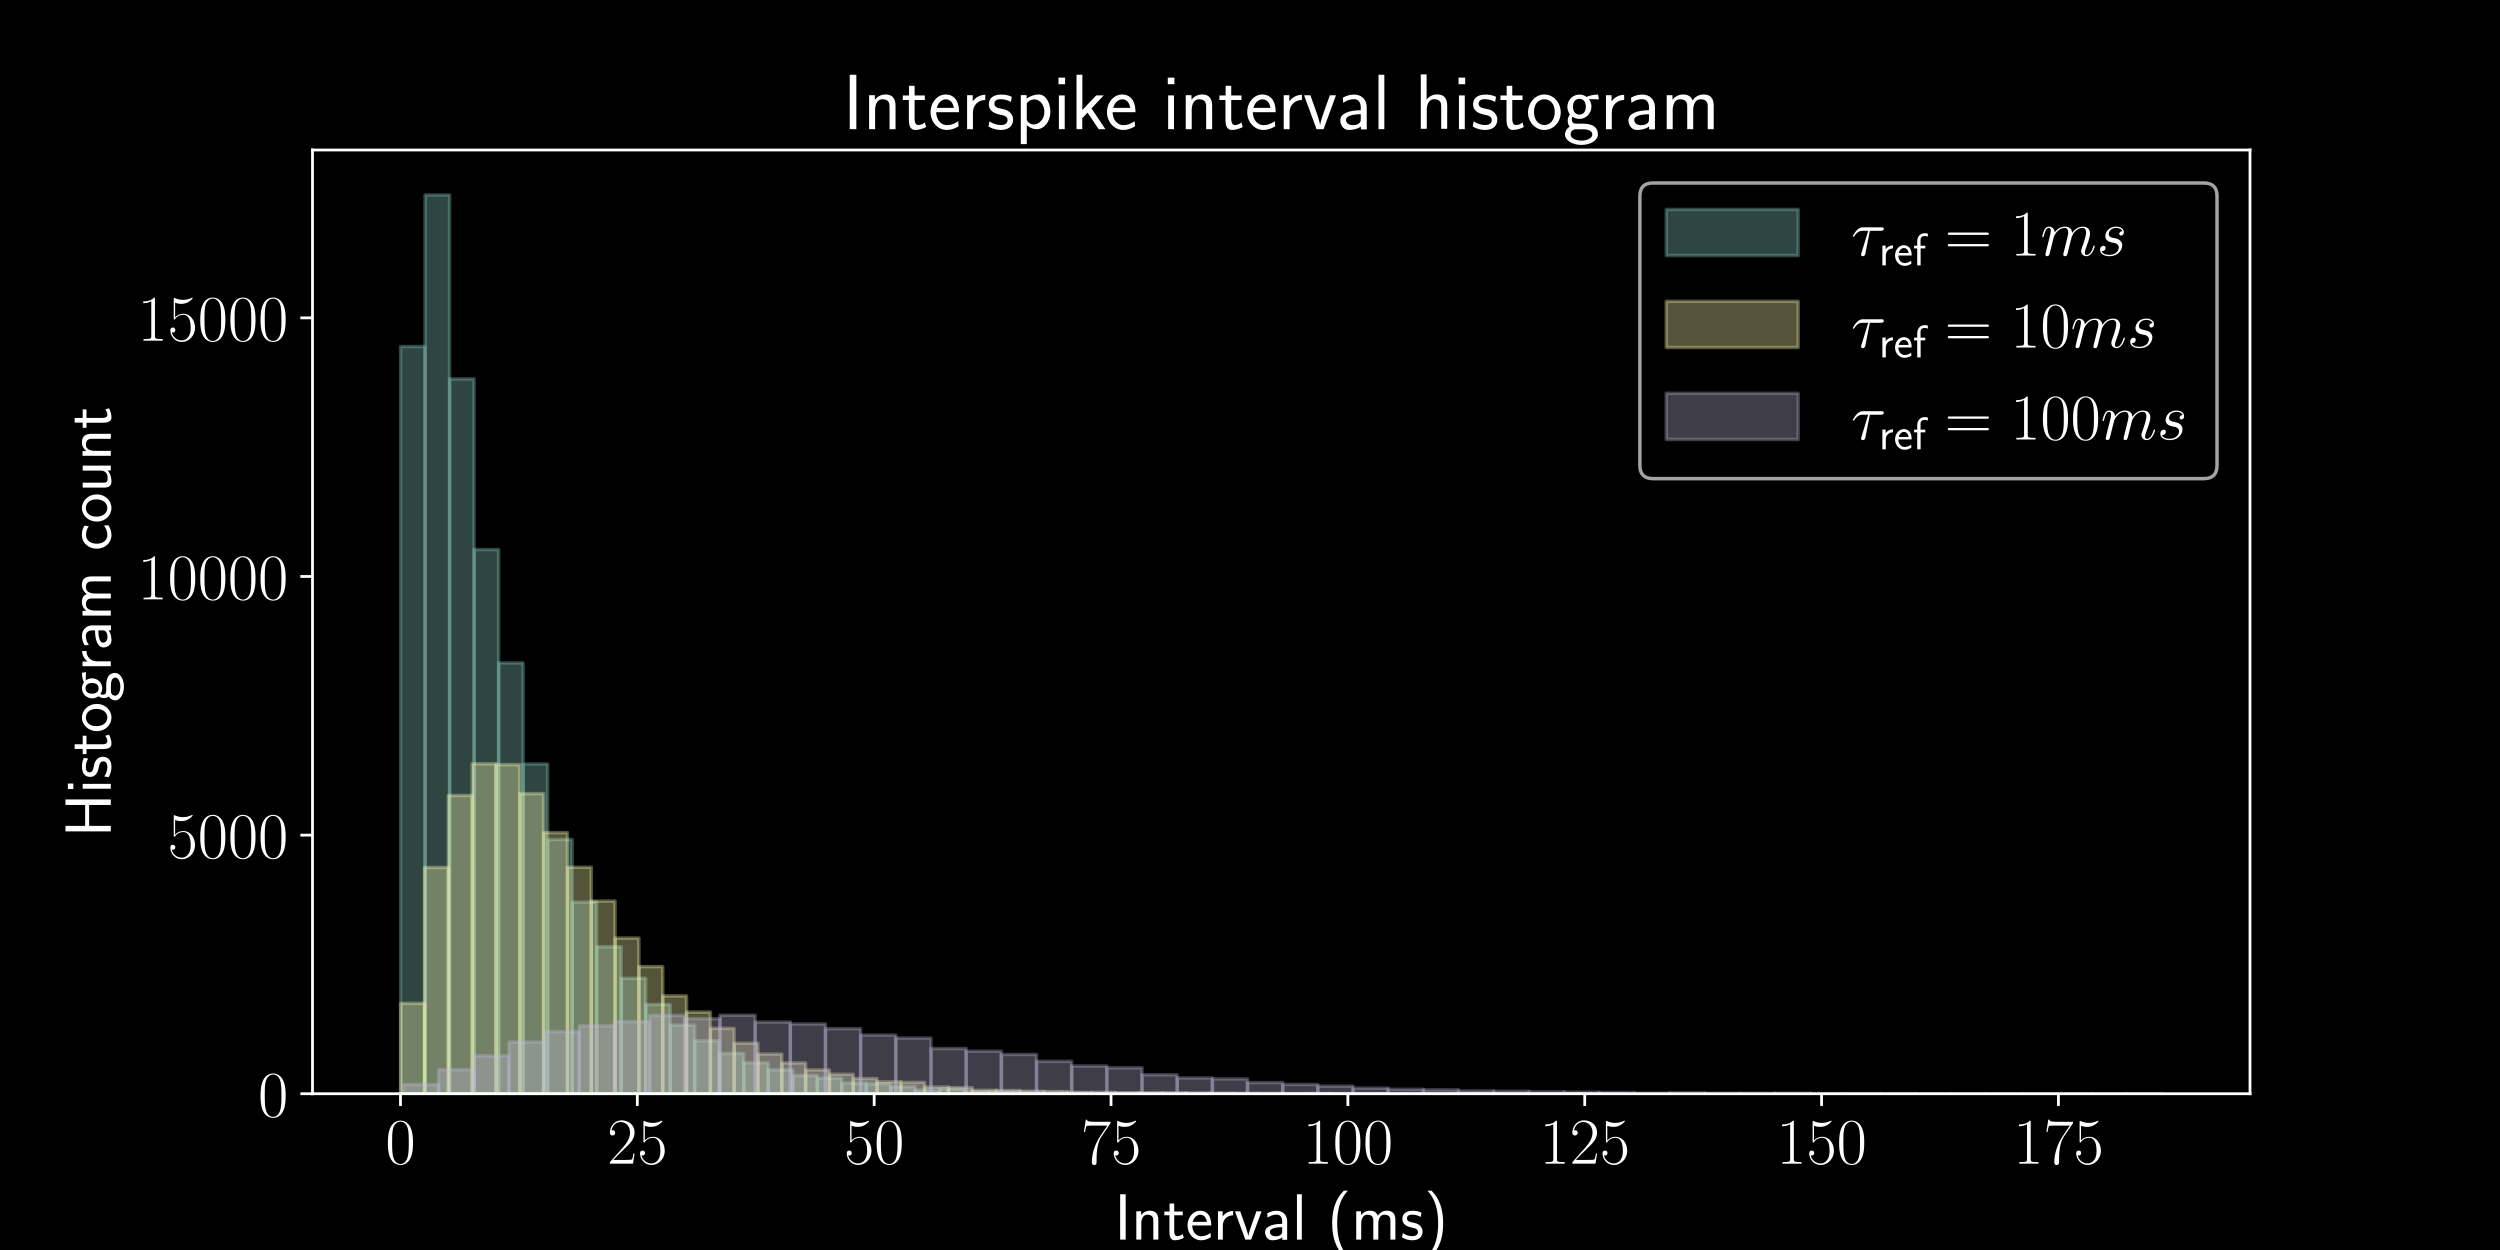 <?xml version="1.0" encoding="utf-8" standalone="no"?>
<!DOCTYPE svg PUBLIC "-//W3C//DTD SVG 1.1//EN"
  "http://www.w3.org/Graphics/SVG/1.1/DTD/svg11.dtd">
<!-- Created with matplotlib (https://matplotlib.org/) -->
<svg height="360pt" version="1.1" viewBox="0 0 720 360" width="720pt" xmlns="http://www.w3.org/2000/svg" xmlns:xlink="http://www.w3.org/1999/xlink">
 <defs>
  <style type="text/css">
*{stroke-linecap:butt;stroke-linejoin:round;}
  </style>
 </defs>
 <g id="figure_1">
  <g id="patch_1">
   <path d="M 0 360 
L 720 360 
L 720 0 
L 0 0 
z
"/>
  </g>
  <g id="axes_1">
   <g id="patch_2">
    <path d="M 90 315 
L 648 315 
L 648 43.2 
L 90 43.2 
z
"/>
   </g>
   <g id="patch_3">
    <path clip-path="url(#p1bcc56ac17)" d="M 115.364 315 
L 122.423 315 
L 122.423 99.807 
L 115.364 99.807 
z
" style="fill:#8dd3c7;opacity:0.33;stroke:#8dd3c7;stroke-linejoin:miter;"/>
   </g>
   <g id="patch_4">
    <path clip-path="url(#p1bcc56ac17)" d="M 122.423 315 
L 129.482 315 
L 129.482 56.143 
L 122.423 56.143 
z
" style="fill:#8dd3c7;opacity:0.33;stroke:#8dd3c7;stroke-linejoin:miter;"/>
   </g>
   <g id="patch_5">
    <path clip-path="url(#p1bcc56ac17)" d="M 129.482 315 
L 136.542 315 
L 136.542 109.118 
L 129.482 109.118 
z
" style="fill:#8dd3c7;opacity:0.33;stroke:#8dd3c7;stroke-linejoin:miter;"/>
   </g>
   <g id="patch_6">
    <path clip-path="url(#p1bcc56ac17)" d="M 136.542 315 
L 143.601 315 
L 143.601 158.265 
L 136.542 158.265 
z
" style="fill:#8dd3c7;opacity:0.33;stroke:#8dd3c7;stroke-linejoin:miter;"/>
   </g>
   <g id="patch_7">
    <path clip-path="url(#p1bcc56ac17)" d="M 143.601 315 
L 150.66 315 
L 150.66 190.905 
L 143.601 190.905 
z
" style="fill:#8dd3c7;opacity:0.33;stroke:#8dd3c7;stroke-linejoin:miter;"/>
   </g>
   <g id="patch_8">
    <path clip-path="url(#p1bcc56ac17)" d="M 150.66 315 
L 157.719 315 
L 157.719 220.014 
L 150.66 220.014 
z
" style="fill:#8dd3c7;opacity:0.33;stroke:#8dd3c7;stroke-linejoin:miter;"/>
   </g>
   <g id="patch_9">
    <path clip-path="url(#p1bcc56ac17)" d="M 157.719 315 
L 164.779 315 
L 164.779 241.794 
L 157.719 241.794 
z
" style="fill:#8dd3c7;opacity:0.33;stroke:#8dd3c7;stroke-linejoin:miter;"/>
   </g>
   <g id="patch_10">
    <path clip-path="url(#p1bcc56ac17)" d="M 164.779 315 
L 171.838 315 
L 171.838 259.79 
L 164.779 259.79 
z
" style="fill:#8dd3c7;opacity:0.33;stroke:#8dd3c7;stroke-linejoin:miter;"/>
   </g>
   <g id="patch_11">
    <path clip-path="url(#p1bcc56ac17)" d="M 171.838 315 
L 178.897 315 
L 178.897 272.662 
L 171.838 272.662 
z
" style="fill:#8dd3c7;opacity:0.33;stroke:#8dd3c7;stroke-linejoin:miter;"/>
   </g>
   <g id="patch_12">
    <path clip-path="url(#p1bcc56ac17)" d="M 178.897 315 
L 185.957 315 
L 185.957 281.749 
L 178.897 281.749 
z
" style="fill:#8dd3c7;opacity:0.33;stroke:#8dd3c7;stroke-linejoin:miter;"/>
   </g>
   <g id="patch_13">
    <path clip-path="url(#p1bcc56ac17)" d="M 185.957 315 
L 193.016 315 
L 193.016 289.287 
L 185.957 289.287 
z
" style="fill:#8dd3c7;opacity:0.33;stroke:#8dd3c7;stroke-linejoin:miter;"/>
   </g>
   <g id="patch_14">
    <path clip-path="url(#p1bcc56ac17)" d="M 193.016 315 
L 200.075 315 
L 200.075 295.231 
L 193.016 295.231 
z
" style="fill:#8dd3c7;opacity:0.33;stroke:#8dd3c7;stroke-linejoin:miter;"/>
   </g>
   <g id="patch_15">
    <path clip-path="url(#p1bcc56ac17)" d="M 200.075 315 
L 207.135 315 
L 207.135 299.745 
L 200.075 299.745 
z
" style="fill:#8dd3c7;opacity:0.33;stroke:#8dd3c7;stroke-linejoin:miter;"/>
   </g>
   <g id="patch_16">
    <path clip-path="url(#p1bcc56ac17)" d="M 207.135 315 
L 214.194 315 
L 214.194 303.395 
L 207.135 303.395 
z
" style="fill:#8dd3c7;opacity:0.33;stroke:#8dd3c7;stroke-linejoin:miter;"/>
   </g>
   <g id="patch_17">
    <path clip-path="url(#p1bcc56ac17)" d="M 214.194 315 
L 221.253 315 
L 221.253 306.091 
L 214.194 306.091 
z
" style="fill:#8dd3c7;opacity:0.33;stroke:#8dd3c7;stroke-linejoin:miter;"/>
   </g>
   <g id="patch_18">
    <path clip-path="url(#p1bcc56ac17)" d="M 221.253 315 
L 228.312 315 
L 228.312 308.103 
L 221.253 308.103 
z
" style="fill:#8dd3c7;opacity:0.33;stroke:#8dd3c7;stroke-linejoin:miter;"/>
   </g>
   <g id="patch_19">
    <path clip-path="url(#p1bcc56ac17)" d="M 228.312 315 
L 235.372 315 
L 235.372 309.741 
L 228.312 309.741 
z
" style="fill:#8dd3c7;opacity:0.33;stroke:#8dd3c7;stroke-linejoin:miter;"/>
   </g>
   <g id="patch_20">
    <path clip-path="url(#p1bcc56ac17)" d="M 235.372 315 
L 242.431 315 
L 242.431 310.501 
L 235.372 310.501 
z
" style="fill:#8dd3c7;opacity:0.33;stroke:#8dd3c7;stroke-linejoin:miter;"/>
   </g>
   <g id="patch_21">
    <path clip-path="url(#p1bcc56ac17)" d="M 242.431 315 
L 249.49 315 
L 249.49 311.931 
L 242.431 311.931 
z
" style="fill:#8dd3c7;opacity:0.33;stroke:#8dd3c7;stroke-linejoin:miter;"/>
   </g>
   <g id="patch_22">
    <path clip-path="url(#p1bcc56ac17)" d="M 249.49 315 
L 256.55 315 
L 256.55 312.11 
L 249.49 312.11 
z
" style="fill:#8dd3c7;opacity:0.33;stroke:#8dd3c7;stroke-linejoin:miter;"/>
   </g>
   <g id="patch_23">
    <path clip-path="url(#p1bcc56ac17)" d="M 256.55 315 
L 263.609 315 
L 263.609 312.989 
L 256.55 312.989 
z
" style="fill:#8dd3c7;opacity:0.33;stroke:#8dd3c7;stroke-linejoin:miter;"/>
   </g>
   <g id="patch_24">
    <path clip-path="url(#p1bcc56ac17)" d="M 263.609 315 
L 270.668 315 
L 270.668 313.942 
L 263.609 313.942 
z
" style="fill:#8dd3c7;opacity:0.33;stroke:#8dd3c7;stroke-linejoin:miter;"/>
   </g>
   <g id="patch_25">
    <path clip-path="url(#p1bcc56ac17)" d="M 270.668 315 
L 277.728 315 
L 277.728 313.629 
L 270.668 313.629 
z
" style="fill:#8dd3c7;opacity:0.33;stroke:#8dd3c7;stroke-linejoin:miter;"/>
   </g>
   <g id="patch_26">
    <path clip-path="url(#p1bcc56ac17)" d="M 277.728 315 
L 284.787 315 
L 284.787 314.359 
L 277.728 314.359 
z
" style="fill:#8dd3c7;opacity:0.33;stroke:#8dd3c7;stroke-linejoin:miter;"/>
   </g>
   <g id="patch_27">
    <path clip-path="url(#p1bcc56ac17)" d="M 284.787 315 
L 291.846 315 
L 291.846 314.345 
L 284.787 314.345 
z
" style="fill:#8dd3c7;opacity:0.33;stroke:#8dd3c7;stroke-linejoin:miter;"/>
   </g>
   <g id="patch_28">
    <path clip-path="url(#p1bcc56ac17)" d="M 291.846 315 
L 298.906 315 
L 298.906 314.449 
L 291.846 314.449 
z
" style="fill:#8dd3c7;opacity:0.33;stroke:#8dd3c7;stroke-linejoin:miter;"/>
   </g>
   <g id="patch_29">
    <path clip-path="url(#p1bcc56ac17)" d="M 298.906 315 
L 305.965 315 
L 305.965 314.553 
L 298.906 314.553 
z
" style="fill:#8dd3c7;opacity:0.33;stroke:#8dd3c7;stroke-linejoin:miter;"/>
   </g>
   <g id="patch_30">
    <path clip-path="url(#p1bcc56ac17)" d="M 305.965 315 
L 313.024 315 
L 313.024 314.628 
L 305.965 314.628 
z
" style="fill:#8dd3c7;opacity:0.33;stroke:#8dd3c7;stroke-linejoin:miter;"/>
   </g>
   <g id="patch_31">
    <path clip-path="url(#p1bcc56ac17)" d="M 313.024 315 
L 320.083 315 
L 320.083 314.836 
L 313.024 314.836 
z
" style="fill:#8dd3c7;opacity:0.33;stroke:#8dd3c7;stroke-linejoin:miter;"/>
   </g>
   <g id="patch_32">
    <path clip-path="url(#p1bcc56ac17)" d="M 320.083 315 
L 327.143 315 
L 327.143 314.851 
L 320.083 314.851 
z
" style="fill:#8dd3c7;opacity:0.33;stroke:#8dd3c7;stroke-linejoin:miter;"/>
   </g>
   <g id="patch_33">
    <path clip-path="url(#p1bcc56ac17)" d="M 327.143 315 
L 334.202 315 
L 334.202 314.881 
L 327.143 314.881 
z
" style="fill:#8dd3c7;opacity:0.33;stroke:#8dd3c7;stroke-linejoin:miter;"/>
   </g>
   <g id="patch_34">
    <path clip-path="url(#p1bcc56ac17)" d="M 334.202 315 
L 341.261 315 
L 341.261 314.806 
L 334.202 314.806 
z
" style="fill:#8dd3c7;opacity:0.33;stroke:#8dd3c7;stroke-linejoin:miter;"/>
   </g>
   <g id="patch_35">
    <path clip-path="url(#p1bcc56ac17)" d="M 341.261 315 
L 348.321 315 
L 348.321 314.94 
L 341.261 314.94 
z
" style="fill:#8dd3c7;opacity:0.33;stroke:#8dd3c7;stroke-linejoin:miter;"/>
   </g>
   <g id="patch_36">
    <path clip-path="url(#p1bcc56ac17)" d="M 348.321 315 
L 355.38 315 
L 355.38 314.97 
L 348.321 314.97 
z
" style="fill:#8dd3c7;opacity:0.33;stroke:#8dd3c7;stroke-linejoin:miter;"/>
   </g>
   <g id="patch_37">
    <path clip-path="url(#p1bcc56ac17)" d="M 355.38 315 
L 362.439 315 
L 362.439 314.97 
L 355.38 314.97 
z
" style="fill:#8dd3c7;opacity:0.33;stroke:#8dd3c7;stroke-linejoin:miter;"/>
   </g>
   <g id="patch_38">
    <path clip-path="url(#p1bcc56ac17)" d="M 362.439 315 
L 369.499 315 
L 369.499 314.97 
L 362.439 314.97 
z
" style="fill:#8dd3c7;opacity:0.33;stroke:#8dd3c7;stroke-linejoin:miter;"/>
   </g>
   <g id="patch_39">
    <path clip-path="url(#p1bcc56ac17)" d="M 369.499 315 
L 376.558 315 
L 376.558 314.97 
L 369.499 314.97 
z
" style="fill:#8dd3c7;opacity:0.33;stroke:#8dd3c7;stroke-linejoin:miter;"/>
   </g>
   <g id="patch_40">
    <path clip-path="url(#p1bcc56ac17)" d="M 376.558 315 
L 383.617 315 
L 383.617 314.97 
L 376.558 314.97 
z
" style="fill:#8dd3c7;opacity:0.33;stroke:#8dd3c7;stroke-linejoin:miter;"/>
   </g>
   <g id="patch_41">
    <path clip-path="url(#p1bcc56ac17)" d="M 383.617 315 
L 390.676 315 
L 390.676 315 
L 383.617 315 
z
" style="fill:#8dd3c7;opacity:0.33;stroke:#8dd3c7;stroke-linejoin:miter;"/>
   </g>
   <g id="patch_42">
    <path clip-path="url(#p1bcc56ac17)" d="M 390.676 315 
L 397.736 315 
L 397.736 315 
L 390.676 315 
z
" style="fill:#8dd3c7;opacity:0.33;stroke:#8dd3c7;stroke-linejoin:miter;"/>
   </g>
   <g id="patch_43">
    <path clip-path="url(#p1bcc56ac17)" d="M 397.736 315 
L 404.795 315 
L 404.795 314.97 
L 397.736 314.97 
z
" style="fill:#8dd3c7;opacity:0.33;stroke:#8dd3c7;stroke-linejoin:miter;"/>
   </g>
   <g id="patch_44">
    <path clip-path="url(#p1bcc56ac17)" d="M 404.795 315 
L 411.854 315 
L 411.854 314.985 
L 404.795 314.985 
z
" style="fill:#8dd3c7;opacity:0.33;stroke:#8dd3c7;stroke-linejoin:miter;"/>
   </g>
   <g id="patch_45">
    <path clip-path="url(#p1bcc56ac17)" d="M 411.854 315 
L 418.914 315 
L 418.914 315 
L 411.854 315 
z
" style="fill:#8dd3c7;opacity:0.33;stroke:#8dd3c7;stroke-linejoin:miter;"/>
   </g>
   <g id="patch_46">
    <path clip-path="url(#p1bcc56ac17)" d="M 418.914 315 
L 425.973 315 
L 425.973 314.985 
L 418.914 314.985 
z
" style="fill:#8dd3c7;opacity:0.33;stroke:#8dd3c7;stroke-linejoin:miter;"/>
   </g>
   <g id="patch_47">
    <path clip-path="url(#p1bcc56ac17)" d="M 425.973 315 
L 433.032 315 
L 433.032 315 
L 425.973 315 
z
" style="fill:#8dd3c7;opacity:0.33;stroke:#8dd3c7;stroke-linejoin:miter;"/>
   </g>
   <g id="patch_48">
    <path clip-path="url(#p1bcc56ac17)" d="M 433.032 315 
L 440.092 315 
L 440.092 315 
L 433.032 315 
z
" style="fill:#8dd3c7;opacity:0.33;stroke:#8dd3c7;stroke-linejoin:miter;"/>
   </g>
   <g id="patch_49">
    <path clip-path="url(#p1bcc56ac17)" d="M 440.092 315 
L 447.151 315 
L 447.151 315 
L 440.092 315 
z
" style="fill:#8dd3c7;opacity:0.33;stroke:#8dd3c7;stroke-linejoin:miter;"/>
   </g>
   <g id="patch_50">
    <path clip-path="url(#p1bcc56ac17)" d="M 447.151 315 
L 454.21 315 
L 454.21 315 
L 447.151 315 
z
" style="fill:#8dd3c7;opacity:0.33;stroke:#8dd3c7;stroke-linejoin:miter;"/>
   </g>
   <g id="patch_51">
    <path clip-path="url(#p1bcc56ac17)" d="M 454.21 315 
L 461.27 315 
L 461.27 315 
L 454.21 315 
z
" style="fill:#8dd3c7;opacity:0.33;stroke:#8dd3c7;stroke-linejoin:miter;"/>
   </g>
   <g id="patch_52">
    <path clip-path="url(#p1bcc56ac17)" d="M 461.27 315 
L 468.329 315 
L 468.329 314.985 
L 461.27 314.985 
z
" style="fill:#8dd3c7;opacity:0.33;stroke:#8dd3c7;stroke-linejoin:miter;"/>
   </g>
   <g id="patch_53">
    <path clip-path="url(#p1bcc56ac17)" d="M 115.405 315 
L 122.265 315 
L 122.265 288.959 
L 115.405 288.959 
z
" style="fill:#feffb3;opacity:0.33;stroke:#feffb3;stroke-linejoin:miter;"/>
   </g>
   <g id="patch_54">
    <path clip-path="url(#p1bcc56ac17)" d="M 122.265 315 
L 129.124 315 
L 129.124 249.839 
L 122.265 249.839 
z
" style="fill:#feffb3;opacity:0.33;stroke:#feffb3;stroke-linejoin:miter;"/>
   </g>
   <g id="patch_55">
    <path clip-path="url(#p1bcc56ac17)" d="M 129.124 315 
L 135.984 315 
L 135.984 229.102 
L 129.124 229.102 
z
" style="fill:#feffb3;opacity:0.33;stroke:#feffb3;stroke-linejoin:miter;"/>
   </g>
   <g id="patch_56">
    <path clip-path="url(#p1bcc56ac17)" d="M 135.984 315 
L 142.844 315 
L 142.844 219.97 
L 135.984 219.97 
z
" style="fill:#feffb3;opacity:0.33;stroke:#feffb3;stroke-linejoin:miter;"/>
   </g>
   <g id="patch_57">
    <path clip-path="url(#p1bcc56ac17)" d="M 142.844 315 
L 149.704 315 
L 149.704 220.208 
L 142.844 220.208 
z
" style="fill:#feffb3;opacity:0.33;stroke:#feffb3;stroke-linejoin:miter;"/>
   </g>
   <g id="patch_58">
    <path clip-path="url(#p1bcc56ac17)" d="M 149.704 315 
L 156.563 315 
L 156.563 228.565 
L 149.704 228.565 
z
" style="fill:#feffb3;opacity:0.33;stroke:#feffb3;stroke-linejoin:miter;"/>
   </g>
   <g id="patch_59">
    <path clip-path="url(#p1bcc56ac17)" d="M 156.563 315 
L 163.423 315 
L 163.423 239.783 
L 156.563 239.783 
z
" style="fill:#feffb3;opacity:0.33;stroke:#feffb3;stroke-linejoin:miter;"/>
   </g>
   <g id="patch_60">
    <path clip-path="url(#p1bcc56ac17)" d="M 163.423 315 
L 170.283 315 
L 170.283 249.779 
L 163.423 249.779 
z
" style="fill:#feffb3;opacity:0.33;stroke:#feffb3;stroke-linejoin:miter;"/>
   </g>
   <g id="patch_61">
    <path clip-path="url(#p1bcc56ac17)" d="M 170.283 315 
L 177.143 315 
L 177.143 259.507 
L 170.283 259.507 
z
" style="fill:#feffb3;opacity:0.33;stroke:#feffb3;stroke-linejoin:miter;"/>
   </g>
   <g id="patch_62">
    <path clip-path="url(#p1bcc56ac17)" d="M 177.143 315 
L 184.002 315 
L 184.002 270.159 
L 177.143 270.159 
z
" style="fill:#feffb3;opacity:0.33;stroke:#feffb3;stroke-linejoin:miter;"/>
   </g>
   <g id="patch_63">
    <path clip-path="url(#p1bcc56ac17)" d="M 184.002 315 
L 190.862 315 
L 190.862 278.382 
L 184.002 278.382 
z
" style="fill:#feffb3;opacity:0.33;stroke:#feffb3;stroke-linejoin:miter;"/>
   </g>
   <g id="patch_64">
    <path clip-path="url(#p1bcc56ac17)" d="M 190.862 315 
L 197.722 315 
L 197.722 286.814 
L 190.862 286.814 
z
" style="fill:#feffb3;opacity:0.33;stroke:#feffb3;stroke-linejoin:miter;"/>
   </g>
   <g id="patch_65">
    <path clip-path="url(#p1bcc56ac17)" d="M 197.722 315 
L 204.582 315 
L 204.582 291.477 
L 197.722 291.477 
z
" style="fill:#feffb3;opacity:0.33;stroke:#feffb3;stroke-linejoin:miter;"/>
   </g>
   <g id="patch_66">
    <path clip-path="url(#p1bcc56ac17)" d="M 204.582 315 
L 211.442 315 
L 211.442 296.155 
L 204.582 296.155 
z
" style="fill:#feffb3;opacity:0.33;stroke:#feffb3;stroke-linejoin:miter;"/>
   </g>
   <g id="patch_67">
    <path clip-path="url(#p1bcc56ac17)" d="M 211.442 315 
L 218.301 315 
L 218.301 300.445 
L 211.442 300.445 
z
" style="fill:#feffb3;opacity:0.33;stroke:#feffb3;stroke-linejoin:miter;"/>
   </g>
   <g id="patch_68">
    <path clip-path="url(#p1bcc56ac17)" d="M 218.301 315 
L 225.161 315 
L 225.161 303.574 
L 218.301 303.574 
z
" style="fill:#feffb3;opacity:0.33;stroke:#feffb3;stroke-linejoin:miter;"/>
   </g>
   <g id="patch_69">
    <path clip-path="url(#p1bcc56ac17)" d="M 225.161 315 
L 232.021 315 
L 232.021 306.121 
L 225.161 306.121 
z
" style="fill:#feffb3;opacity:0.33;stroke:#feffb3;stroke-linejoin:miter;"/>
   </g>
   <g id="patch_70">
    <path clip-path="url(#p1bcc56ac17)" d="M 232.021 315 
L 238.881 315 
L 238.881 308.132 
L 232.021 308.132 
z
" style="fill:#feffb3;opacity:0.33;stroke:#feffb3;stroke-linejoin:miter;"/>
   </g>
   <g id="patch_71">
    <path clip-path="url(#p1bcc56ac17)" d="M 238.881 315 
L 245.74 315 
L 245.74 309.384 
L 238.881 309.384 
z
" style="fill:#feffb3;opacity:0.33;stroke:#feffb3;stroke-linejoin:miter;"/>
   </g>
   <g id="patch_72">
    <path clip-path="url(#p1bcc56ac17)" d="M 245.74 315 
L 252.6 315 
L 252.6 310.635 
L 245.74 310.635 
z
" style="fill:#feffb3;opacity:0.33;stroke:#feffb3;stroke-linejoin:miter;"/>
   </g>
   <g id="patch_73">
    <path clip-path="url(#p1bcc56ac17)" d="M 252.6 315 
L 259.46 315 
L 259.46 311.559 
L 252.6 311.559 
z
" style="fill:#feffb3;opacity:0.33;stroke:#feffb3;stroke-linejoin:miter;"/>
   </g>
   <g id="patch_74">
    <path clip-path="url(#p1bcc56ac17)" d="M 259.46 315 
L 266.32 315 
L 266.32 311.708 
L 259.46 311.708 
z
" style="fill:#feffb3;opacity:0.33;stroke:#feffb3;stroke-linejoin:miter;"/>
   </g>
   <g id="patch_75">
    <path clip-path="url(#p1bcc56ac17)" d="M 266.32 315 
L 273.179 315 
L 273.179 313.063 
L 266.32 313.063 
z
" style="fill:#feffb3;opacity:0.33;stroke:#feffb3;stroke-linejoin:miter;"/>
   </g>
   <g id="patch_76">
    <path clip-path="url(#p1bcc56ac17)" d="M 273.179 315 
L 280.039 315 
L 280.039 313.242 
L 273.179 313.242 
z
" style="fill:#feffb3;opacity:0.33;stroke:#feffb3;stroke-linejoin:miter;"/>
   </g>
   <g id="patch_77">
    <path clip-path="url(#p1bcc56ac17)" d="M 280.039 315 
L 286.899 315 
L 286.899 314.017 
L 280.039 314.017 
z
" style="fill:#feffb3;opacity:0.33;stroke:#feffb3;stroke-linejoin:miter;"/>
   </g>
   <g id="patch_78">
    <path clip-path="url(#p1bcc56ac17)" d="M 286.899 315 
L 293.759 315 
L 293.759 314.076 
L 286.899 314.076 
z
" style="fill:#feffb3;opacity:0.33;stroke:#feffb3;stroke-linejoin:miter;"/>
   </g>
   <g id="patch_79">
    <path clip-path="url(#p1bcc56ac17)" d="M 293.759 315 
L 300.618 315 
L 300.618 314.285 
L 293.759 314.285 
z
" style="fill:#feffb3;opacity:0.33;stroke:#feffb3;stroke-linejoin:miter;"/>
   </g>
   <g id="patch_80">
    <path clip-path="url(#p1bcc56ac17)" d="M 300.618 315 
L 307.478 315 
L 307.478 314.404 
L 300.618 314.404 
z
" style="fill:#feffb3;opacity:0.33;stroke:#feffb3;stroke-linejoin:miter;"/>
   </g>
   <g id="patch_81">
    <path clip-path="url(#p1bcc56ac17)" d="M 307.478 315 
L 314.338 315 
L 314.338 314.672 
L 307.478 314.672 
z
" style="fill:#feffb3;opacity:0.33;stroke:#feffb3;stroke-linejoin:miter;"/>
   </g>
   <g id="patch_82">
    <path clip-path="url(#p1bcc56ac17)" d="M 314.338 315 
L 321.198 315 
L 321.198 314.598 
L 314.338 314.598 
z
" style="fill:#feffb3;opacity:0.33;stroke:#feffb3;stroke-linejoin:miter;"/>
   </g>
   <g id="patch_83">
    <path clip-path="url(#p1bcc56ac17)" d="M 321.198 315 
L 328.057 315 
L 328.057 314.732 
L 321.198 314.732 
z
" style="fill:#feffb3;opacity:0.33;stroke:#feffb3;stroke-linejoin:miter;"/>
   </g>
   <g id="patch_84">
    <path clip-path="url(#p1bcc56ac17)" d="M 328.057 315 
L 334.917 315 
L 334.917 314.747 
L 328.057 314.747 
z
" style="fill:#feffb3;opacity:0.33;stroke:#feffb3;stroke-linejoin:miter;"/>
   </g>
   <g id="patch_85">
    <path clip-path="url(#p1bcc56ac17)" d="M 334.917 315 
L 341.777 315 
L 341.777 314.791 
L 334.917 314.791 
z
" style="fill:#feffb3;opacity:0.33;stroke:#feffb3;stroke-linejoin:miter;"/>
   </g>
   <g id="patch_86">
    <path clip-path="url(#p1bcc56ac17)" d="M 341.777 315 
L 348.637 315 
L 348.637 314.777 
L 341.777 314.777 
z
" style="fill:#feffb3;opacity:0.33;stroke:#feffb3;stroke-linejoin:miter;"/>
   </g>
   <g id="patch_87">
    <path clip-path="url(#p1bcc56ac17)" d="M 348.637 315 
L 355.496 315 
L 355.496 314.866 
L 348.637 314.866 
z
" style="fill:#feffb3;opacity:0.33;stroke:#feffb3;stroke-linejoin:miter;"/>
   </g>
   <g id="patch_88">
    <path clip-path="url(#p1bcc56ac17)" d="M 355.496 315 
L 362.356 315 
L 362.356 314.896 
L 355.496 314.896 
z
" style="fill:#feffb3;opacity:0.33;stroke:#feffb3;stroke-linejoin:miter;"/>
   </g>
   <g id="patch_89">
    <path clip-path="url(#p1bcc56ac17)" d="M 362.356 315 
L 369.216 315 
L 369.216 314.94 
L 362.356 314.94 
z
" style="fill:#feffb3;opacity:0.33;stroke:#feffb3;stroke-linejoin:miter;"/>
   </g>
   <g id="patch_90">
    <path clip-path="url(#p1bcc56ac17)" d="M 369.216 315 
L 376.076 315 
L 376.076 314.985 
L 369.216 314.985 
z
" style="fill:#feffb3;opacity:0.33;stroke:#feffb3;stroke-linejoin:miter;"/>
   </g>
   <g id="patch_91">
    <path clip-path="url(#p1bcc56ac17)" d="M 376.076 315 
L 382.935 315 
L 382.935 314.955 
L 376.076 314.955 
z
" style="fill:#feffb3;opacity:0.33;stroke:#feffb3;stroke-linejoin:miter;"/>
   </g>
   <g id="patch_92">
    <path clip-path="url(#p1bcc56ac17)" d="M 382.935 315 
L 389.795 315 
L 389.795 314.955 
L 382.935 314.955 
z
" style="fill:#feffb3;opacity:0.33;stroke:#feffb3;stroke-linejoin:miter;"/>
   </g>
   <g id="patch_93">
    <path clip-path="url(#p1bcc56ac17)" d="M 389.795 315 
L 396.655 315 
L 396.655 314.955 
L 389.795 314.955 
z
" style="fill:#feffb3;opacity:0.33;stroke:#feffb3;stroke-linejoin:miter;"/>
   </g>
   <g id="patch_94">
    <path clip-path="url(#p1bcc56ac17)" d="M 396.655 315 
L 403.515 315 
L 403.515 315 
L 396.655 315 
z
" style="fill:#feffb3;opacity:0.33;stroke:#feffb3;stroke-linejoin:miter;"/>
   </g>
   <g id="patch_95">
    <path clip-path="url(#p1bcc56ac17)" d="M 403.515 315 
L 410.374 315 
L 410.374 314.985 
L 403.515 314.985 
z
" style="fill:#feffb3;opacity:0.33;stroke:#feffb3;stroke-linejoin:miter;"/>
   </g>
   <g id="patch_96">
    <path clip-path="url(#p1bcc56ac17)" d="M 410.374 315 
L 417.234 315 
L 417.234 315 
L 410.374 315 
z
" style="fill:#feffb3;opacity:0.33;stroke:#feffb3;stroke-linejoin:miter;"/>
   </g>
   <g id="patch_97">
    <path clip-path="url(#p1bcc56ac17)" d="M 417.234 315 
L 424.094 315 
L 424.094 315 
L 417.234 315 
z
" style="fill:#feffb3;opacity:0.33;stroke:#feffb3;stroke-linejoin:miter;"/>
   </g>
   <g id="patch_98">
    <path clip-path="url(#p1bcc56ac17)" d="M 424.094 315 
L 430.954 315 
L 430.954 314.97 
L 424.094 314.97 
z
" style="fill:#feffb3;opacity:0.33;stroke:#feffb3;stroke-linejoin:miter;"/>
   </g>
   <g id="patch_99">
    <path clip-path="url(#p1bcc56ac17)" d="M 430.954 315 
L 437.813 315 
L 437.813 315 
L 430.954 315 
z
" style="fill:#feffb3;opacity:0.33;stroke:#feffb3;stroke-linejoin:miter;"/>
   </g>
   <g id="patch_100">
    <path clip-path="url(#p1bcc56ac17)" d="M 437.813 315 
L 444.673 315 
L 444.673 315 
L 437.813 315 
z
" style="fill:#feffb3;opacity:0.33;stroke:#feffb3;stroke-linejoin:miter;"/>
   </g>
   <g id="patch_101">
    <path clip-path="url(#p1bcc56ac17)" d="M 444.673 315 
L 451.533 315 
L 451.533 315 
L 444.673 315 
z
" style="fill:#feffb3;opacity:0.33;stroke:#feffb3;stroke-linejoin:miter;"/>
   </g>
   <g id="patch_102">
    <path clip-path="url(#p1bcc56ac17)" d="M 451.533 315 
L 458.393 315 
L 458.393 314.985 
L 451.533 314.985 
z
" style="fill:#feffb3;opacity:0.33;stroke:#feffb3;stroke-linejoin:miter;"/>
   </g>
   <g id="patch_103">
    <path clip-path="url(#p1bcc56ac17)" d="M 116.191 315 
L 126.32 315 
L 126.32 312.348 
L 116.191 312.348 
z
" style="fill:#bfbbd9;opacity:0.33;stroke:#bfbbd9;stroke-linejoin:miter;"/>
   </g>
   <g id="patch_104">
    <path clip-path="url(#p1bcc56ac17)" d="M 126.32 315 
L 136.449 315 
L 136.449 308.088 
L 126.32 308.088 
z
" style="fill:#bfbbd9;opacity:0.33;stroke:#bfbbd9;stroke-linejoin:miter;"/>
   </g>
   <g id="patch_105">
    <path clip-path="url(#p1bcc56ac17)" d="M 136.449 315 
L 146.578 315 
L 146.578 304.065 
L 136.449 304.065 
z
" style="fill:#bfbbd9;opacity:0.33;stroke:#bfbbd9;stroke-linejoin:miter;"/>
   </g>
   <g id="patch_106">
    <path clip-path="url(#p1bcc56ac17)" d="M 146.578 315 
L 156.707 315 
L 156.707 300.118 
L 146.578 300.118 
z
" style="fill:#bfbbd9;opacity:0.33;stroke:#bfbbd9;stroke-linejoin:miter;"/>
   </g>
   <g id="patch_107">
    <path clip-path="url(#p1bcc56ac17)" d="M 156.707 315 
L 166.835 315 
L 166.835 297.108 
L 156.707 297.108 
z
" style="fill:#bfbbd9;opacity:0.33;stroke:#bfbbd9;stroke-linejoin:miter;"/>
   </g>
   <g id="patch_108">
    <path clip-path="url(#p1bcc56ac17)" d="M 166.835 315 
L 176.964 315 
L 176.964 295.425 
L 166.835 295.425 
z
" style="fill:#bfbbd9;opacity:0.33;stroke:#bfbbd9;stroke-linejoin:miter;"/>
   </g>
   <g id="patch_109">
    <path clip-path="url(#p1bcc56ac17)" d="M 176.964 315 
L 187.093 315 
L 187.093 294.248 
L 176.964 294.248 
z
" style="fill:#bfbbd9;opacity:0.33;stroke:#bfbbd9;stroke-linejoin:miter;"/>
   </g>
   <g id="patch_110">
    <path clip-path="url(#p1bcc56ac17)" d="M 187.093 315 
L 197.222 315 
L 197.222 292.445 
L 187.093 292.445 
z
" style="fill:#bfbbd9;opacity:0.33;stroke:#bfbbd9;stroke-linejoin:miter;"/>
   </g>
   <g id="patch_111">
    <path clip-path="url(#p1bcc56ac17)" d="M 197.222 315 
L 207.351 315 
L 207.351 293.384 
L 197.222 293.384 
z
" style="fill:#bfbbd9;opacity:0.33;stroke:#bfbbd9;stroke-linejoin:miter;"/>
   </g>
   <g id="patch_112">
    <path clip-path="url(#p1bcc56ac17)" d="M 207.351 315 
L 217.48 315 
L 217.48 292.371 
L 207.351 292.371 
z
" style="fill:#bfbbd9;opacity:0.33;stroke:#bfbbd9;stroke-linejoin:miter;"/>
   </g>
   <g id="patch_113">
    <path clip-path="url(#p1bcc56ac17)" d="M 217.48 315 
L 227.609 315 
L 227.609 294.352 
L 217.48 294.352 
z
" style="fill:#bfbbd9;opacity:0.33;stroke:#bfbbd9;stroke-linejoin:miter;"/>
   </g>
   <g id="patch_114">
    <path clip-path="url(#p1bcc56ac17)" d="M 227.609 315 
L 237.738 315 
L 237.738 294.889 
L 227.609 294.889 
z
" style="fill:#bfbbd9;opacity:0.33;stroke:#bfbbd9;stroke-linejoin:miter;"/>
   </g>
   <g id="patch_115">
    <path clip-path="url(#p1bcc56ac17)" d="M 237.738 315 
L 247.867 315 
L 247.867 296.259 
L 237.738 296.259 
z
" style="fill:#bfbbd9;opacity:0.33;stroke:#bfbbd9;stroke-linejoin:miter;"/>
   </g>
   <g id="patch_116">
    <path clip-path="url(#p1bcc56ac17)" d="M 247.867 315 
L 257.996 315 
L 257.996 298.106 
L 247.867 298.106 
z
" style="fill:#bfbbd9;opacity:0.33;stroke:#bfbbd9;stroke-linejoin:miter;"/>
   </g>
   <g id="patch_117">
    <path clip-path="url(#p1bcc56ac17)" d="M 257.996 315 
L 268.125 315 
L 268.125 298.956 
L 257.996 298.956 
z
" style="fill:#bfbbd9;opacity:0.33;stroke:#bfbbd9;stroke-linejoin:miter;"/>
   </g>
   <g id="patch_118">
    <path clip-path="url(#p1bcc56ac17)" d="M 268.125 315 
L 278.253 315 
L 278.253 301.98 
L 268.125 301.98 
z
" style="fill:#bfbbd9;opacity:0.33;stroke:#bfbbd9;stroke-linejoin:miter;"/>
   </g>
   <g id="patch_119">
    <path clip-path="url(#p1bcc56ac17)" d="M 278.253 315 
L 288.382 315 
L 288.382 302.739 
L 278.253 302.739 
z
" style="fill:#bfbbd9;opacity:0.33;stroke:#bfbbd9;stroke-linejoin:miter;"/>
   </g>
   <g id="patch_120">
    <path clip-path="url(#p1bcc56ac17)" d="M 288.382 315 
L 298.511 315 
L 298.511 303.693 
L 288.382 303.693 
z
" style="fill:#bfbbd9;opacity:0.33;stroke:#bfbbd9;stroke-linejoin:miter;"/>
   </g>
   <g id="patch_121">
    <path clip-path="url(#p1bcc56ac17)" d="M 298.511 315 
L 308.64 315 
L 308.64 305.674 
L 298.511 305.674 
z
" style="fill:#bfbbd9;opacity:0.33;stroke:#bfbbd9;stroke-linejoin:miter;"/>
   </g>
   <g id="patch_122">
    <path clip-path="url(#p1bcc56ac17)" d="M 308.64 315 
L 318.769 315 
L 318.769 307 
L 308.64 307 
z
" style="fill:#bfbbd9;opacity:0.33;stroke:#bfbbd9;stroke-linejoin:miter;"/>
   </g>
   <g id="patch_123">
    <path clip-path="url(#p1bcc56ac17)" d="M 318.769 315 
L 328.898 315 
L 328.898 307.536 
L 318.769 307.536 
z
" style="fill:#bfbbd9;opacity:0.33;stroke:#bfbbd9;stroke-linejoin:miter;"/>
   </g>
   <g id="patch_124">
    <path clip-path="url(#p1bcc56ac17)" d="M 328.898 315 
L 339.027 315 
L 339.027 309.533 
L 328.898 309.533 
z
" style="fill:#bfbbd9;opacity:0.33;stroke:#bfbbd9;stroke-linejoin:miter;"/>
   </g>
   <g id="patch_125">
    <path clip-path="url(#p1bcc56ac17)" d="M 339.027 315 
L 349.156 315 
L 349.156 310.441 
L 339.027 310.441 
z
" style="fill:#bfbbd9;opacity:0.33;stroke:#bfbbd9;stroke-linejoin:miter;"/>
   </g>
   <g id="patch_126">
    <path clip-path="url(#p1bcc56ac17)" d="M 349.156 315 
L 359.285 315 
L 359.285 310.724 
L 349.156 310.724 
z
" style="fill:#bfbbd9;opacity:0.33;stroke:#bfbbd9;stroke-linejoin:miter;"/>
   </g>
   <g id="patch_127">
    <path clip-path="url(#p1bcc56ac17)" d="M 359.285 315 
L 369.414 315 
L 369.414 311.797 
L 359.285 311.797 
z
" style="fill:#bfbbd9;opacity:0.33;stroke:#bfbbd9;stroke-linejoin:miter;"/>
   </g>
   <g id="patch_128">
    <path clip-path="url(#p1bcc56ac17)" d="M 369.414 315 
L 379.543 315 
L 379.543 312.318 
L 369.414 312.318 
z
" style="fill:#bfbbd9;opacity:0.33;stroke:#bfbbd9;stroke-linejoin:miter;"/>
   </g>
   <g id="patch_129">
    <path clip-path="url(#p1bcc56ac17)" d="M 379.543 315 
L 389.671 315 
L 389.671 312.81 
L 379.543 312.81 
z
" style="fill:#bfbbd9;opacity:0.33;stroke:#bfbbd9;stroke-linejoin:miter;"/>
   </g>
   <g id="patch_130">
    <path clip-path="url(#p1bcc56ac17)" d="M 389.671 315 
L 399.8 315 
L 399.8 313.376 
L 389.671 313.376 
z
" style="fill:#bfbbd9;opacity:0.33;stroke:#bfbbd9;stroke-linejoin:miter;"/>
   </g>
   <g id="patch_131">
    <path clip-path="url(#p1bcc56ac17)" d="M 399.8 315 
L 409.929 315 
L 409.929 313.704 
L 399.8 313.704 
z
" style="fill:#bfbbd9;opacity:0.33;stroke:#bfbbd9;stroke-linejoin:miter;"/>
   </g>
   <g id="patch_132">
    <path clip-path="url(#p1bcc56ac17)" d="M 409.929 315 
L 420.058 315 
L 420.058 313.883 
L 409.929 313.883 
z
" style="fill:#bfbbd9;opacity:0.33;stroke:#bfbbd9;stroke-linejoin:miter;"/>
   </g>
   <g id="patch_133">
    <path clip-path="url(#p1bcc56ac17)" d="M 420.058 315 
L 430.187 315 
L 430.187 314.181 
L 420.058 314.181 
z
" style="fill:#bfbbd9;opacity:0.33;stroke:#bfbbd9;stroke-linejoin:miter;"/>
   </g>
   <g id="patch_134">
    <path clip-path="url(#p1bcc56ac17)" d="M 430.187 315 
L 440.316 315 
L 440.316 314.285 
L 430.187 314.285 
z
" style="fill:#bfbbd9;opacity:0.33;stroke:#bfbbd9;stroke-linejoin:miter;"/>
   </g>
   <g id="patch_135">
    <path clip-path="url(#p1bcc56ac17)" d="M 440.316 315 
L 450.445 315 
L 450.445 314.464 
L 440.316 314.464 
z
" style="fill:#bfbbd9;opacity:0.33;stroke:#bfbbd9;stroke-linejoin:miter;"/>
   </g>
   <g id="patch_136">
    <path clip-path="url(#p1bcc56ac17)" d="M 450.445 315 
L 460.574 315 
L 460.574 314.553 
L 450.445 314.553 
z
" style="fill:#bfbbd9;opacity:0.33;stroke:#bfbbd9;stroke-linejoin:miter;"/>
   </g>
   <g id="patch_137">
    <path clip-path="url(#p1bcc56ac17)" d="M 460.574 315 
L 470.703 315 
L 470.703 314.672 
L 460.574 314.672 
z
" style="fill:#bfbbd9;opacity:0.33;stroke:#bfbbd9;stroke-linejoin:miter;"/>
   </g>
   <g id="patch_138">
    <path clip-path="url(#p1bcc56ac17)" d="M 470.703 315 
L 480.832 315 
L 480.832 314.836 
L 470.703 314.836 
z
" style="fill:#bfbbd9;opacity:0.33;stroke:#bfbbd9;stroke-linejoin:miter;"/>
   </g>
   <g id="patch_139">
    <path clip-path="url(#p1bcc56ac17)" d="M 480.832 315 
L 490.961 315 
L 490.961 314.732 
L 480.832 314.732 
z
" style="fill:#bfbbd9;opacity:0.33;stroke:#bfbbd9;stroke-linejoin:miter;"/>
   </g>
   <g id="patch_140">
    <path clip-path="url(#p1bcc56ac17)" d="M 490.961 315 
L 501.089 315 
L 501.089 314.851 
L 490.961 314.851 
z
" style="fill:#bfbbd9;opacity:0.33;stroke:#bfbbd9;stroke-linejoin:miter;"/>
   </g>
   <g id="patch_141">
    <path clip-path="url(#p1bcc56ac17)" d="M 501.089 315 
L 511.218 315 
L 511.218 314.866 
L 501.089 314.866 
z
" style="fill:#bfbbd9;opacity:0.33;stroke:#bfbbd9;stroke-linejoin:miter;"/>
   </g>
   <g id="patch_142">
    <path clip-path="url(#p1bcc56ac17)" d="M 511.218 315 
L 521.347 315 
L 521.347 314.821 
L 511.218 314.821 
z
" style="fill:#bfbbd9;opacity:0.33;stroke:#bfbbd9;stroke-linejoin:miter;"/>
   </g>
   <g id="patch_143">
    <path clip-path="url(#p1bcc56ac17)" d="M 521.347 315 
L 531.476 315 
L 531.476 314.955 
L 521.347 314.955 
z
" style="fill:#bfbbd9;opacity:0.33;stroke:#bfbbd9;stroke-linejoin:miter;"/>
   </g>
   <g id="patch_144">
    <path clip-path="url(#p1bcc56ac17)" d="M 531.476 315 
L 541.605 315 
L 541.605 314.955 
L 531.476 314.955 
z
" style="fill:#bfbbd9;opacity:0.33;stroke:#bfbbd9;stroke-linejoin:miter;"/>
   </g>
   <g id="patch_145">
    <path clip-path="url(#p1bcc56ac17)" d="M 541.605 315 
L 551.734 315 
L 551.734 314.955 
L 541.605 314.955 
z
" style="fill:#bfbbd9;opacity:0.33;stroke:#bfbbd9;stroke-linejoin:miter;"/>
   </g>
   <g id="patch_146">
    <path clip-path="url(#p1bcc56ac17)" d="M 551.734 315 
L 561.863 315 
L 561.863 315 
L 551.734 315 
z
" style="fill:#bfbbd9;opacity:0.33;stroke:#bfbbd9;stroke-linejoin:miter;"/>
   </g>
   <g id="patch_147">
    <path clip-path="url(#p1bcc56ac17)" d="M 561.863 315 
L 571.992 315 
L 571.992 314.97 
L 561.863 314.97 
z
" style="fill:#bfbbd9;opacity:0.33;stroke:#bfbbd9;stroke-linejoin:miter;"/>
   </g>
   <g id="patch_148">
    <path clip-path="url(#p1bcc56ac17)" d="M 571.992 315 
L 582.121 315 
L 582.121 315 
L 571.992 315 
z
" style="fill:#bfbbd9;opacity:0.33;stroke:#bfbbd9;stroke-linejoin:miter;"/>
   </g>
   <g id="patch_149">
    <path clip-path="url(#p1bcc56ac17)" d="M 582.121 315 
L 592.25 315 
L 592.25 314.985 
L 582.121 314.985 
z
" style="fill:#bfbbd9;opacity:0.33;stroke:#bfbbd9;stroke-linejoin:miter;"/>
   </g>
   <g id="patch_150">
    <path clip-path="url(#p1bcc56ac17)" d="M 592.25 315 
L 602.379 315 
L 602.379 315 
L 592.25 315 
z
" style="fill:#bfbbd9;opacity:0.33;stroke:#bfbbd9;stroke-linejoin:miter;"/>
   </g>
   <g id="patch_151">
    <path clip-path="url(#p1bcc56ac17)" d="M 602.379 315 
L 612.507 315 
L 612.507 314.97 
L 602.379 314.97 
z
" style="fill:#bfbbd9;opacity:0.33;stroke:#bfbbd9;stroke-linejoin:miter;"/>
   </g>
   <g id="patch_152">
    <path clip-path="url(#p1bcc56ac17)" d="M 612.507 315 
L 622.636 315 
L 622.636 314.97 
L 612.507 314.97 
z
" style="fill:#bfbbd9;opacity:0.33;stroke:#bfbbd9;stroke-linejoin:miter;"/>
   </g>
   <g id="matplotlib.axis_1">
    <g id="xtick_1">
     <g id="line2d_1">
      <defs>
       <path d="M 0 0 
L 0 3.5 
" id="m41fdc0c6ca" style="stroke:#ffffff;stroke-width:0.8;"/>
      </defs>
      <g>
       <use style="fill:#ffffff;stroke:#ffffff;stroke-width:0.8;" x="115.336" xlink:href="#m41fdc0c6ca" y="315"/>
      </g>
     </g>
     <g id="text_1">
      <!-- $\mathdefault{0}$ -->
      <defs>
       <path d="M 42 31.641 
C 42 37.75 41.906 48.125 37.703 56.109 
C 34 63.109 28.094 65.594 22.906 65.594 
C 18.094 65.594 12 63.406 8.203 56.203 
C 4.203 48.719 3.797 39.438 3.797 31.641 
C 3.797 25.953 3.906 17.281 7 9.672 
C 11.297 -0.609 19 -2 22.906 -2 
C 27.5 -2 34.5 -0.109 38.594 9.375 
C 41.594 16.281 42 24.359 42 31.641 
z
M 22.906 -0.406 
C 16.5 -0.406 12.703 5.078 11.297 12.688 
C 10.203 18.562 10.203 27.156 10.203 32.75 
C 10.203 40.438 10.203 46.828 11.5 52.922 
C 13.406 61.391 19 64 22.906 64 
C 27 64 32.297 61.297 34.203 53.125 
C 35.5 47.438 35.594 40.734 35.594 32.75 
C 35.594 26.25 35.594 18.266 34.406 12.375 
C 32.297 1.484 26.406 -0.406 22.906 -0.406 
z
" id="CMR17-48"/>
      </defs>
      <g style="fill:#ffffff;" transform="translate(110.996 335.145)scale(0.19 -0.19)">
       <use transform="scale(0.996)" xlink:href="#CMR17-48"/>
      </g>
     </g>
    </g>
    <g id="xtick_2">
     <g id="line2d_2">
      <g>
       <use style="fill:#ffffff;stroke:#ffffff;stroke-width:0.8;" x="183.549" xlink:href="#m41fdc0c6ca" y="315"/>
      </g>
     </g>
     <g id="text_2">
      <!-- $\mathdefault{25}$ -->
      <defs>
       <path d="M 41.703 15.453 
L 39.906 15.453 
C 38.906 8.375 38.094 7.172 37.703 6.562 
C 37.203 5.766 30 5.766 28.594 5.766 
L 9.406 5.766 
C 13 9.672 20 16.75 28.5 24.953 
C 34.594 30.734 41.703 37.531 41.703 47.422 
C 41.703 59.219 32.297 66 21.797 66 
C 10.797 66 4.094 56.312 4.094 47.344 
C 4.094 43.438 7 42.938 8.203 42.938 
C 9.203 42.938 12.203 43.547 12.203 47.031 
C 12.203 50.109 9.594 51 8.203 51 
C 7.594 51 7 50.906 6.594 50.703 
C 8.5 59.219 14.297 63.406 20.406 63.406 
C 29.094 63.406 34.797 56.516 34.797 47.422 
C 34.797 38.734 29.703 31.25 24 24.75 
L 4.094 2.281 
L 4.094 0 
L 39.297 0 
z
" id="CMR17-50"/>
       <path d="M 11.406 57.688 
C 12.406 57.281 16.5 56 20.703 56 
C 30 56 35.094 61.109 38 64.062 
C 38 64.953 38 65.5 37.406 65.5 
C 37.297 65.5 37.094 65.5 36.297 65.047 
C 32.797 63.406 28.703 62.078 23.703 62.078 
C 20.703 62.078 16.203 62.484 11.297 64.672 
C 10.203 65.172 10 65.172 9.906 65.172 
C 9.406 65.172 9.297 65.062 9.297 63.078 
L 9.297 34.422 
C 9.297 32.641 9.297 32.141 10.297 32.141 
C 10.797 32.141 11 32.344 11.5 33.031 
C 14.703 37.516 19.094 39.406 24.094 39.406 
C 27.594 39.406 35.094 37.219 35.094 20.141 
C 35.094 16.953 35.094 11.172 32.094 6.578 
C 29.594 2.484 25.703 0.391 21.406 0.391 
C 14.797 0.391 8.094 5 6.297 12.719 
C 6.703 12.609 7.5 12.422 7.906 12.422 
C 9.203 12.422 11.703 13.125 11.703 16.219 
C 11.703 18.906 9.797 20 7.906 20 
C 5.594 20 4.094 18.594 4.094 15.797 
C 4.094 7.094 11 -2 21.594 -2 
C 31.906 -2 41.703 6.875 41.703 19.75 
C 41.703 31.719 33.906 41 24.203 41 
C 19.094 41 14.797 39.109 11.406 35.531 
z
" id="CMR17-53"/>
      </defs>
      <g style="fill:#ffffff;" transform="translate(174.868 335.145)scale(0.19 -0.19)">
       <use transform="scale(0.996)" xlink:href="#CMR17-50"/>
       <use transform="translate(45.69 0)scale(0.996)" xlink:href="#CMR17-53"/>
      </g>
     </g>
    </g>
    <g id="xtick_3">
     <g id="line2d_3">
      <g>
       <use style="fill:#ffffff;stroke:#ffffff;stroke-width:0.8;" x="251.762" xlink:href="#m41fdc0c6ca" y="315"/>
      </g>
     </g>
     <g id="text_3">
      <!-- $\mathdefault{50}$ -->
      <g style="fill:#ffffff;" transform="translate(243.081 335.145)scale(0.19 -0.19)">
       <use transform="scale(0.996)" xlink:href="#CMR17-53"/>
       <use transform="translate(45.69 0)scale(0.996)" xlink:href="#CMR17-48"/>
      </g>
     </g>
    </g>
    <g id="xtick_4">
     <g id="line2d_4">
      <g>
       <use style="fill:#ffffff;stroke:#ffffff;stroke-width:0.8;" x="319.975" xlink:href="#m41fdc0c6ca" y="315"/>
      </g>
     </g>
     <g id="text_4">
      <!-- $\mathdefault{75}$ -->
      <defs>
       <path d="M 45.094 61.578 
L 45.094 63.766 
L 21.594 63.766 
C 9.906 63.766 9.703 65.078 9.297 67 
L 7.5 67 
L 4.594 48.344 
L 6.406 48.344 
C 6.703 50.234 7.406 55.312 8.594 57.203 
C 9.203 58 16.594 58 18.297 58 
L 40.297 58 
L 29.203 41.578 
C 21.797 30.531 16.703 15.609 16.703 2.578 
C 16.703 1.391 16.703 -2 20.297 -2 
C 23.906 -2 23.906 1.391 23.906 2.672 
L 23.906 7.266 
C 23.906 23.562 26.703 34.312 31.297 41.188 
z
" id="CMR17-55"/>
      </defs>
      <g style="fill:#ffffff;" transform="translate(311.294 335.145)scale(0.19 -0.19)">
       <use transform="scale(0.996)" xlink:href="#CMR17-55"/>
       <use transform="translate(45.69 0)scale(0.996)" xlink:href="#CMR17-53"/>
      </g>
     </g>
    </g>
    <g id="xtick_5">
     <g id="line2d_5">
      <g>
       <use style="fill:#ffffff;stroke:#ffffff;stroke-width:0.8;" x="388.188" xlink:href="#m41fdc0c6ca" y="315"/>
      </g>
     </g>
     <g id="text_5">
      <!-- $\mathdefault{100}$ -->
      <defs>
       <path d="M 26.594 63.406 
C 26.594 65.5 26.5 65.5 25.094 65.5 
C 21.203 61.188 15.297 59.797 9.703 59.797 
C 9.406 59.797 8.906 59.797 8.797 59.5 
C 8.703 59.297 8.703 59.094 8.703 57 
C 11.797 57 17 57.594 21 59.984 
L 21 7.203 
C 21 3.688 20.797 2.5 12.203 2.5 
L 9.203 2.5 
L 9.203 0 
C 14 0 19 0 23.797 0 
C 28.594 0 33.594 0 38.406 0 
L 38.406 2.5 
L 35.406 2.5 
C 26.797 2.5 26.594 3.594 26.594 7.156 
z
" id="CMR17-49"/>
      </defs>
      <g style="fill:#ffffff;" transform="translate(375.166 335.145)scale(0.19 -0.19)">
       <use transform="scale(0.996)" xlink:href="#CMR17-49"/>
       <use transform="translate(45.69 0)scale(0.996)" xlink:href="#CMR17-48"/>
       <use transform="translate(91.381 0)scale(0.996)" xlink:href="#CMR17-48"/>
      </g>
     </g>
    </g>
    <g id="xtick_6">
     <g id="line2d_6">
      <g>
       <use style="fill:#ffffff;stroke:#ffffff;stroke-width:0.8;" x="456.4" xlink:href="#m41fdc0c6ca" y="315"/>
      </g>
     </g>
     <g id="text_6">
      <!-- $\mathdefault{125}$ -->
      <g style="fill:#ffffff;" transform="translate(443.379 335.145)scale(0.19 -0.19)">
       <use transform="scale(0.996)" xlink:href="#CMR17-49"/>
       <use transform="translate(45.69 0)scale(0.996)" xlink:href="#CMR17-50"/>
       <use transform="translate(91.381 0)scale(0.996)" xlink:href="#CMR17-53"/>
      </g>
     </g>
    </g>
    <g id="xtick_7">
     <g id="line2d_7">
      <g>
       <use style="fill:#ffffff;stroke:#ffffff;stroke-width:0.8;" x="524.613" xlink:href="#m41fdc0c6ca" y="315"/>
      </g>
     </g>
     <g id="text_7">
      <!-- $\mathdefault{150}$ -->
      <g style="fill:#ffffff;" transform="translate(511.592 335.145)scale(0.19 -0.19)">
       <use transform="scale(0.996)" xlink:href="#CMR17-49"/>
       <use transform="translate(45.69 0)scale(0.996)" xlink:href="#CMR17-53"/>
       <use transform="translate(91.381 0)scale(0.996)" xlink:href="#CMR17-48"/>
      </g>
     </g>
    </g>
    <g id="xtick_8">
     <g id="line2d_8">
      <g>
       <use style="fill:#ffffff;stroke:#ffffff;stroke-width:0.8;" x="592.826" xlink:href="#m41fdc0c6ca" y="315"/>
      </g>
     </g>
     <g id="text_8">
      <!-- $\mathdefault{175}$ -->
      <g style="fill:#ffffff;" transform="translate(579.804 335.145)scale(0.19 -0.19)">
       <use transform="scale(0.996)" xlink:href="#CMR17-49"/>
       <use transform="translate(45.69 0)scale(0.996)" xlink:href="#CMR17-55"/>
       <use transform="translate(91.381 0)scale(0.996)" xlink:href="#CMR17-53"/>
      </g>
     </g>
    </g>
    <g id="text_9">
     <!-- Interval (ms) -->
     <defs>
      <path d="M 17.094 69 
L 8.703 69 
L 8.703 0 
L 17.094 0 
z
" id="CMSS17-73"/>
      <path d="M 40.906 29.328 
C 40.906 35.672 39.406 44 28.094 44 
C 21.703 44 17.5 40.719 14.703 37.328 
L 14.703 43.094 
L 7.406 43.094 
L 7.406 0 
L 15 0 
L 15 24.359 
C 15 30.688 17.406 37.938 24.203 37.938 
C 33 37.938 33.297 32 33.297 28.578 
L 33.297 0 
L 40.906 0 
z
" id="CMSS17-110"/>
      <path d="M 16.703 37 
L 29.703 37 
L 29.703 42.766 
L 16.703 42.766 
L 16.703 55 
L 9.594 55 
L 9.594 42.766 
L 1.703 42.766 
L 1.703 37 
L 9.406 37 
L 9.406 11.703 
C 9.406 6 10.703 -1 17.297 -1 
C 22.297 -1 26.906 0.391 31.297 2.688 
L 29.703 8.562 
C 27.297 6.469 24.406 5.266 21.297 5.266 
C 16.906 5.266 16.703 10.875 16.703 13.375 
z
" id="CMSS17-116"/>
      <path d="M 39.094 21.516 
C 39.094 24.844 38.906 31.297 35.703 36.641 
C 32.203 42.391 26.5 44 22.203 44 
C 11.797 44 3 34.188 3 21.484 
C 3 9.094 12.094 -1 23.594 -1 
C 28.094 -1 33.594 0.297 38.594 3.875 
C 38.594 4.281 38.406 6.469 38.297 6.562 
C 38.297 6.766 38 9.844 38 10.25 
C 33.203 6.359 27.703 5.078 23.703 5.078 
C 17.297 5.078 10.406 10.422 10.094 21.516 
z
M 10.906 27 
C 12.203 32.562 16.594 37.828 22.203 37.828 
C 23.703 37.828 30.703 37.828 32.5 27 
z
" id="CMSS17-101"/>
      <path d="M 14.906 21.297 
C 14.906 30.703 21.797 37 30.594 37 
L 30.594 43.578 
C 24.203 43.578 18.203 40.391 14.594 35.203 
L 14.594 43.094 
L 7.5 43.094 
L 7.5 0 
L 14.906 0 
z
" id="CMSS17-114"/>
      <path d="M 41.797 43 
L 34 43 
L 27.297 24.312 
C 25.203 18.203 22.203 9.797 21.703 5.5 
L 21.594 5.5 
C 21.406 7.312 20.594 9.906 20.094 11.703 
C 19.5 13.906 18.703 16.5 18.094 18.312 
L 9.297 43 
L 1.297 43 
L 17.094 0 
L 26 0 
z
" id="CMSS17-118"/>
      <path d="M 37.594 27.984 
C 37.594 37.375 30.906 43.875 21.906 43.875 
C 17.5 43.875 12.703 43.078 7.203 39.891 
L 7.797 33.359 
C 10.297 35.125 14.594 38 21.797 38 
C 26.906 38 30 34.062 30 27.844 
L 30 24 
C 14 24 4 19.344 4 11.344 
C 4 7.203 6.5 -1 14.797 -1 
C 16.297 -1 24.406 -1 30.203 3.391 
L 30.203 -0.297 
L 37.594 -0.297 
z
M 30 12.75 
C 30 10.953 30 8.562 27 6.781 
C 24.406 5.078 21.094 5.078 19.703 5.078 
C 14.703 5.078 11.297 7.984 11.297 11.625 
C 11.297 18.922 26.906 18.922 30 18.922 
z
" id="CMSS17-97"/>
      <path d="M 14.797 69 
L 7.406 69 
L 7.406 0 
L 14.797 0 
z
" id="CMSS17-108"/>
      <path d="M 25.203 74.5 
C 19.797 69.016 7.406 56.266 7.406 24.812 
C 7.406 -6.766 19.797 -19.422 25.203 -25 
L 31.297 -25 
C 19 -12.25 15 5.578 15 24.703 
C 15 43.719 18.797 61.656 31.297 74.5 
z
" id="CMSS17-40"/>
      <path d="M 67 29.328 
C 67 36.062 65.297 44 54.094 44 
C 46.594 44 42.094 39.312 40.094 36.422 
C 38.297 41.719 34.094 44 28.094 44 
C 21.297 44 17 40.125 14.703 37.328 
L 14.703 43.094 
L 7.406 43.094 
L 7.406 0 
L 15 0 
L 15 24.359 
C 15 30.297 17.203 37.938 24.297 37.938 
C 33.406 37.938 33.406 31.5 33.406 28.578 
L 33.406 0 
L 41 0 
L 41 24.359 
C 41 30.297 43.203 37.938 50.297 37.938 
C 59.406 37.938 59.406 31.5 59.406 28.578 
L 59.406 0 
L 67 0 
z
" id="CMSS17-109"/>
      <path d="M 32.203 41.047 
C 26.297 43.859 21.703 43.859 18.703 43.859 
C 11.594 43.859 3.094 41.375 3.094 31.297 
C 3.094 21.234 14.094 19.031 17.094 18.422 
C 21.703 17.531 26.797 16.531 26.797 11.562 
C 26.797 5.266 19.594 5.266 18.297 5.266 
C 14.297 5.266 8.797 6.359 3.797 9.969 
L 2.594 3.281 
C 8.297 0 13.797 -1 18.406 -1 
C 30.703 -1 33.797 6.5 33.797 12.203 
C 33.797 17.094 31 20.391 29.094 21.891 
C 25.797 24.5 24.594 24.797 16.406 26.5 
C 15 26.703 10.094 27.797 10.094 32.281 
C 10.094 38 16.406 38 17.797 38 
C 24.297 38 28.297 35.984 31 34.5 
z
" id="CMSS17-115"/>
      <path d="M 11.297 -25 
C 16.703 -19.516 29.094 -6.766 29.094 24.703 
C 29.094 56.266 16.703 68.922 11.297 74.5 
L 5.203 74.5 
C 17.5 61.75 21.5 43.922 21.5 24.812 
C 21.5 5.781 17.703 -12.156 5.203 -25 
z
" id="CMSS17-41"/>
     </defs>
     <g style="fill:#ffffff;" transform="translate(320.957 357.007)scale(0.19 -0.19)">
      <use transform="scale(0.996)" xlink:href="#CMSS17-73"/>
      <use transform="translate(25.784 0)scale(0.996)" xlink:href="#CMSS17-110"/>
      <use transform="translate(73.989 0)scale(0.996)" xlink:href="#CMSS17-116"/>
      <use transform="translate(107.82 0)scale(0.996)" xlink:href="#CMSS17-101"/>
      <use transform="translate(149.459 0)scale(0.996)" xlink:href="#CMSS17-114"/>
      <use transform="translate(181.369 0)scale(0.996)" xlink:href="#CMSS17-118"/>
      <use transform="translate(224.369 0)scale(0.996)" xlink:href="#CMSS17-97"/>
      <use transform="translate(269.291 0)scale(0.996)" xlink:href="#CMSS17-108"/>
      <use transform="translate(322.701 0)scale(0.996)" xlink:href="#CMSS17-40"/>
      <use transform="translate(359.135 0)scale(0.996)" xlink:href="#CMSS17-109"/>
      <use transform="translate(433.364 0)scale(0.996)" xlink:href="#CMSS17-115"/>
      <use transform="translate(469.278 0)scale(0.996)" xlink:href="#CMSS17-41"/>
     </g>
    </g>
   </g>
   <g id="matplotlib.axis_2">
    <g id="ytick_1">
     <g id="line2d_9">
      <defs>
       <path d="M 0 0 
L -3.5 0 
" id="m9590b71145" style="stroke:#ffffff;stroke-width:0.8;"/>
      </defs>
      <g>
       <use style="fill:#ffffff;stroke:#ffffff;stroke-width:0.8;" x="90" xlink:href="#m9590b71145" y="315"/>
      </g>
     </g>
     <g id="text_10">
      <!-- $\mathdefault{0}$ -->
      <g style="fill:#ffffff;" transform="translate(74.319 321.573)scale(0.19 -0.19)">
       <use transform="scale(0.996)" xlink:href="#CMR17-48"/>
      </g>
     </g>
    </g>
    <g id="ytick_2">
     <g id="line2d_10">
      <g>
       <use style="fill:#ffffff;stroke:#ffffff;stroke-width:0.8;" x="90" xlink:href="#m9590b71145" y="240.513"/>
      </g>
     </g>
     <g id="text_11">
      <!-- $\mathdefault{5000}$ -->
      <g style="fill:#ffffff;" transform="translate(48.275 247.086)scale(0.19 -0.19)">
       <use transform="scale(0.996)" xlink:href="#CMR17-53"/>
       <use transform="translate(45.69 0)scale(0.996)" xlink:href="#CMR17-48"/>
       <use transform="translate(91.381 0)scale(0.996)" xlink:href="#CMR17-48"/>
       <use transform="translate(137.071 0)scale(0.996)" xlink:href="#CMR17-48"/>
      </g>
     </g>
    </g>
    <g id="ytick_3">
     <g id="line2d_11">
      <g>
       <use style="fill:#ffffff;stroke:#ffffff;stroke-width:0.8;" x="90" xlink:href="#m9590b71145" y="166.026"/>
      </g>
     </g>
     <g id="text_12">
      <!-- $\mathdefault{10000}$ -->
      <g style="fill:#ffffff;" transform="translate(39.594 172.599)scale(0.19 -0.19)">
       <use transform="scale(0.996)" xlink:href="#CMR17-49"/>
       <use transform="translate(45.69 0)scale(0.996)" xlink:href="#CMR17-48"/>
       <use transform="translate(91.381 0)scale(0.996)" xlink:href="#CMR17-48"/>
       <use transform="translate(137.071 0)scale(0.996)" xlink:href="#CMR17-48"/>
       <use transform="translate(182.762 0)scale(0.996)" xlink:href="#CMR17-48"/>
      </g>
     </g>
    </g>
    <g id="ytick_4">
     <g id="line2d_12">
      <g>
       <use style="fill:#ffffff;stroke:#ffffff;stroke-width:0.8;" x="90" xlink:href="#m9590b71145" y="91.539"/>
      </g>
     </g>
     <g id="text_13">
      <!-- $\mathdefault{15000}$ -->
      <g style="fill:#ffffff;" transform="translate(39.594 98.112)scale(0.19 -0.19)">
       <use transform="scale(0.996)" xlink:href="#CMR17-49"/>
       <use transform="translate(45.69 0)scale(0.996)" xlink:href="#CMR17-53"/>
       <use transform="translate(91.381 0)scale(0.996)" xlink:href="#CMR17-48"/>
       <use transform="translate(137.071 0)scale(0.996)" xlink:href="#CMR17-48"/>
       <use transform="translate(182.762 0)scale(0.996)" xlink:href="#CMR17-48"/>
      </g>
     </g>
    </g>
    <g id="text_14">
     <!-- Histogram count -->
     <defs>
      <path d="M 57.406 69 
L 49 69 
L 49 39.078 
L 17.203 39.078 
L 17.203 69 
L 8.797 69 
L 8.797 0 
L 17.203 0 
L 17.203 33 
L 49 33 
L 49 0 
L 57.406 0 
z
" id="CMSS17-72"/>
      <path d="M 15.297 65.359 
L 6.906 65.359 
L 6.906 57 
L 15.297 57 
z
M 14.797 42.797 
L 7.406 42.797 
L 7.406 0 
L 14.797 0 
z
" id="CMSS17-105"/>
      <path d="M 44.203 21.188 
C 44.203 34 34.703 44 23.5 44 
C 12 44 2.703 33.703 2.703 21.188 
C 2.703 8.5 12.297 -1 23.406 -1 
C 34.797 -1 44.203 8.797 44.203 21.188 
z
M 23.5 5.266 
C 16.406 5.266 10.297 11.078 10.297 22 
C 10.297 33.609 17.406 37.922 23.406 37.922 
C 29.906 37.922 36.594 33.219 36.594 22 
C 36.594 10.672 30.094 5.266 23.5 5.266 
z
" id="CMSS17-111"/>
      <path d="M 44.5 43.875 
C 38.797 43.875 33.906 42.781 29.906 40.891 
C 26.594 43.391 23.203 43.875 20.906 43.875 
C 12.203 43.875 5.594 36.703 5.594 28.344 
C 5.594 22.938 8.594 18.859 8.797 18.672 
C 7 16.172 6 13.484 6 10.5 
C 6 7 7.406 4.516 8.5 3.125 
C 3.297 -0.047 2.594 -4.906 2.594 -6.797 
C 2.594 -14.031 11.703 -20 23.406 -20 
C 35.203 -20 44.297 -14.031 44.297 -6.688 
C 44.297 7 29 7 24.797 7 
L 16.703 7 
C 15.203 7 11.203 7 11.203 12.359 
C 11.203 14.391 12.094 15.688 12.203 15.781 
C 13.703 14.688 16.797 13 20.906 13 
C 29.203 13 36.094 19.969 36.094 28.547 
C 36.094 33.312 33.906 36.797 33 38 
L 33.297 38 
C 33.594 38 37.797 38 39.297 38 
C 42.5 38 42.797 37.953 45.594 37.797 
z
M 20.906 18.469 
C 17.5 18.469 12.703 20.547 12.703 28.484 
C 12.703 37.109 18.203 38.5 20.797 38.5 
C 24.203 38.5 29 36.422 29 28.484 
C 29 19.859 23.5 18.469 20.906 18.469 
z
M 24.703 -0.156 
C 27.094 -0.156 37.203 -0.156 37.203 -6.906 
C 37.203 -11.156 31 -14.516 23.5 -14.516 
C 15.906 -14.516 9.703 -11.25 9.703 -6.797 
C 9.703 -6.297 9.703 -0.156 16.594 -0.156 
z
" id="CMSS17-103"/>
      <path d="M 38.5 39.703 
C 38.5 40.391 33.906 42.406 32.703 42.797 
C 29.406 44 25.203 44 24.094 44 
C 11.094 44 3.297 32.703 3.297 21.297 
C 3.297 9.297 12 -1 23.703 -1 
C 30.406 -1 35.203 1.188 39.094 3.781 
L 38.5 10.375 
C 34.203 7.078 29.203 5.266 23.797 5.266 
C 16 5.266 10.906 12.094 10.906 21.391 
C 10.906 28.609 14.203 37.719 24.203 37.719 
C 29.703 37.719 32.797 36.609 37.406 33.516 
z
" id="CMSS17-99"/>
      <path d="M 40.906 42.797 
L 33.297 42.797 
L 33.297 15.188 
C 33.297 7.781 27.906 4.781 22.203 4.781 
C 15.594 4.781 15 6.984 15 11.078 
L 15 42.797 
L 7.406 42.797 
L 7.406 10.594 
C 7.406 2.797 10.094 -1 17 -1 
C 20.406 -1 28.094 -0.203 33.5 4.781 
L 33.5 0 
L 40.906 0 
z
" id="CMSS17-117"/>
     </defs>
     <g style="fill:#ffffff;" transform="translate(31.912 241.105)rotate(-90)scale(0.19 -0.19)">
      <use transform="scale(0.996)" xlink:href="#CMSS17-72"/>
      <use transform="translate(66.062 0)scale(0.996)" xlink:href="#CMSS17-105"/>
      <use transform="translate(88.242 0)scale(0.996)" xlink:href="#CMSS17-115"/>
      <use transform="translate(124.156 0)scale(0.996)" xlink:href="#CMSS17-116"/>
      <use transform="translate(157.987 0)scale(0.996)" xlink:href="#CMSS17-111"/>
      <use transform="translate(204.831 0)scale(0.996)" xlink:href="#CMSS17-103"/>
      <use transform="translate(251.675 0)scale(0.996)" xlink:href="#CMSS17-114"/>
      <use transform="translate(283.584 0)scale(0.996)" xlink:href="#CMSS17-97"/>
      <use transform="translate(328.506 0)scale(0.996)" xlink:href="#CMSS17-109"/>
      <use transform="translate(433.965 0)scale(0.996)" xlink:href="#CMSS17-99"/>
      <use transform="translate(475.603 0)scale(0.996)" xlink:href="#CMSS17-111"/>
      <use transform="translate(522.447 0)scale(0.996)" xlink:href="#CMSS17-117"/>
      <use transform="translate(570.652 0)scale(0.996)" xlink:href="#CMSS17-110"/>
      <use transform="translate(618.857 0)scale(0.996)" xlink:href="#CMSS17-116"/>
     </g>
    </g>
   </g>
   <g id="patch_153">
    <path d="M 90 315 
L 90 43.2 
" style="fill:none;stroke:#ffffff;stroke-linecap:square;stroke-linejoin:miter;stroke-width:0.8;"/>
   </g>
   <g id="patch_154">
    <path d="M 648 315 
L 648 43.2 
" style="fill:none;stroke:#ffffff;stroke-linecap:square;stroke-linejoin:miter;stroke-width:0.8;"/>
   </g>
   <g id="patch_155">
    <path d="M 90 315 
L 648 315 
" style="fill:none;stroke:#ffffff;stroke-linecap:square;stroke-linejoin:miter;stroke-width:0.8;"/>
   </g>
   <g id="patch_156">
    <path d="M 90 43.2 
L 648 43.2 
" style="fill:none;stroke:#ffffff;stroke-linecap:square;stroke-linejoin:miter;stroke-width:0.8;"/>
   </g>
   <g id="text_15">
    <!-- Interspike interval histogram -->
    <defs>
     <path d="M 15.094 5.203 
C 18.406 2.016 22.906 -0.078 27.703 -0.078 
C 37 -0.078 45 9.422 45 22.062 
C 45 33.734 39 44 30.406 44 
C 25.406 44 19.406 42.219 14.906 38.625 
L 14.906 43.203 
L 7.5 43.203 
L 7.5 -19 
L 15.094 -19 
z
M 15.094 32.812 
C 15.906 34 19.297 37.734 24.797 37.734 
C 31.797 37.734 37.406 30.625 37.406 22.062 
C 37.406 12.297 30.594 6 23.906 6 
C 21.906 6 19.797 6.484 17.797 8.172 
C 15.094 10.531 15.094 12 15.094 13.391 
z
" id="CMSS17-112"/>
     <path d="M 26.5 26.375 
L 42 42.797 
L 32.406 42.797 
L 14.906 24.281 
L 14.906 69 
L 7.5 69 
L 7.5 0 
L 14.797 0 
L 14.797 13.938 
L 21.5 21 
L 35.594 0 
L 44.094 0 
z
" id="CMSS17-107"/>
     <path d="M 40.906 29.547 
C 40.906 35.812 39.406 44.062 28.094 44.062 
C 21.797 44.062 17.703 40.984 14.797 37.609 
L 14.797 69.5 
L 7.406 69.5 
L 7.406 0.5 
L 15 0.5 
L 15 24.578 
C 15 30.828 17.406 38 24.203 38 
C 33 38 33.297 32.125 33.297 28.734 
L 33.297 0.5 
L 40.906 0.5 
z
" id="CMSS17-104"/>
    </defs>
    <g style="fill:#ffffff;" transform="translate(242.744 37.2)scale(0.228 -0.228)">
     <use transform="scale(0.996)" xlink:href="#CMSS17-73"/>
     <use transform="translate(25.784 0)scale(0.996)" xlink:href="#CMSS17-110"/>
     <use transform="translate(73.989 0)scale(0.996)" xlink:href="#CMSS17-116"/>
     <use transform="translate(107.82 0)scale(0.996)" xlink:href="#CMSS17-101"/>
     <use transform="translate(149.459 0)scale(0.996)" xlink:href="#CMSS17-114"/>
     <use transform="translate(181.369 0)scale(0.996)" xlink:href="#CMSS17-115"/>
     <use transform="translate(217.283 0)scale(0.996)" xlink:href="#CMSS17-112"/>
     <use transform="translate(265.488 0)scale(0.996)" xlink:href="#CMSS17-105"/>
     <use transform="translate(287.668 0)scale(0.996)" xlink:href="#CMSS17-107"/>
     <use transform="translate(330.668 0)scale(0.996)" xlink:href="#CMSS17-101"/>
     <use transform="translate(403.536 0)scale(0.996)" xlink:href="#CMSS17-105"/>
     <use transform="translate(425.717 0)scale(0.996)" xlink:href="#CMSS17-110"/>
     <use transform="translate(473.922 0)scale(0.996)" xlink:href="#CMSS17-116"/>
     <use transform="translate(507.753 0)scale(0.996)" xlink:href="#CMSS17-101"/>
     <use transform="translate(549.392 0)scale(0.996)" xlink:href="#CMSS17-114"/>
     <use transform="translate(581.302 0)scale(0.996)" xlink:href="#CMSS17-118"/>
     <use transform="translate(624.302 0)scale(0.996)" xlink:href="#CMSS17-97"/>
     <use transform="translate(669.224 0)scale(0.996)" xlink:href="#CMSS17-108"/>
     <use transform="translate(722.634 0)scale(0.996)" xlink:href="#CMSS17-104"/>
     <use transform="translate(770.839 0)scale(0.996)" xlink:href="#CMSS17-105"/>
     <use transform="translate(793.02 0)scale(0.996)" xlink:href="#CMSS17-115"/>
     <use transform="translate(828.933 0)scale(0.996)" xlink:href="#CMSS17-116"/>
     <use transform="translate(862.765 0)scale(0.996)" xlink:href="#CMSS17-111"/>
     <use transform="translate(909.608 0)scale(0.996)" xlink:href="#CMSS17-103"/>
     <use transform="translate(956.452 0)scale(0.996)" xlink:href="#CMSS17-114"/>
     <use transform="translate(988.362 0)scale(0.996)" xlink:href="#CMSS17-97"/>
     <use transform="translate(1033.284 0)scale(0.996)" xlink:href="#CMSS17-109"/>
    </g>
   </g>
   <g id="legend_1">
    <g id="patch_157">
     <path d="M 476.085 137.846 
L 634.7 137.846 
Q 638.5 137.846 638.5 134.046 
L 638.5 56.5 
Q 638.5 52.7 634.7 52.7 
L 476.085 52.7 
Q 472.285 52.7 472.285 56.5 
L 472.285 134.046 
Q 472.285 137.846 476.085 137.846 
z
" style="opacity:0.8;stroke:#cccccc;stroke-linejoin:miter;"/>
    </g>
    <g id="patch_158">
     <path d="M 479.885 73.6 
L 517.885 73.6 
L 517.885 60.3 
L 479.885 60.3 
z
" style="fill:#8dd3c7;opacity:0.33;stroke:#8dd3c7;stroke-linejoin:miter;"/>
    </g>
    <g id="text_16">
     <!-- $\displaystyle\tau_{\text{ref}} = 1ms$ -->
     <defs>
      <path d="M 28.703 37.625 
L 45.297 37.625 
C 46.594 37.625 49.906 37.625 49.906 40.812 
C 49.906 43 48 43 46.203 43 
L 18.703 43 
C 16.406 43 13 43 8.406 38.125 
C 5.797 35.234 2.594 29.953 2.594 29.359 
C 2.594 28.766 3.094 28.562 3.703 28.562 
C 4.406 28.562 4.5 28.859 5 29.453 
C 10.203 37.625 15.406 37.625 17.906 37.625 
L 26.203 37.625 
L 15.797 3.484 
C 15.297 1.984 15.297 1.781 15.297 1.484 
C 15.297 0.391 16 -1 18 -1 
C 21.094 -1 21.594 1.688 21.906 3.172 
z
" id="CMMI12-28"/>
      <path d="M 16.797 37 
L 26.906 37 
L 26.906 42.766 
L 16.594 42.766 
L 16.594 55.609 
C 16.594 62.719 22 63.938 25.094 63.938 
C 26.094 63.938 28.906 63.938 32.5 62.641 
L 32.5 69.203 
C 30.203 69.703 27.406 70 25.203 70 
C 15.906 70 9.406 62.391 9.406 52.484 
L 9.406 42.766 
L 2.5 42.766 
L 2.5 37 
L 9.406 37 
L 9.406 0 
L 16.797 0 
z
" id="CMSS17-102"/>
      <path d="M 64.297 31.516 
C 65.797 31.516 67.297 31.516 67.297 33.203 
C 67.297 35 65.594 35 63.906 35 
L 8 35 
C 6.297 35 4.594 35 4.594 33.203 
C 4.594 31.516 6.094 31.516 7.594 31.516 
z
M 63.906 14 
C 65.594 14 67.297 14 67.297 15.797 
C 67.297 17.484 65.797 17.484 64.297 17.484 
L 7.594 17.484 
C 6.094 17.484 4.594 17.484 4.594 15.797 
C 4.594 14 6.297 14 8 14 
z
" id="CMR17-61"/>
      <path d="M 20.594 29.234 
C 20.797 29.844 23.297 34.828 27 38.016 
C 29.594 40.406 33 42.016 36.906 42.016 
C 40.906 42.016 42.297 39.016 42.297 35.031 
C 42.297 34.422 42.297 32.438 41.094 27.734 
L 38.594 17.469 
C 37.797 14.469 35.906 7.078 35.703 5.984 
C 35.297 4.484 34.703 1.891 34.703 1.5 
C 34.703 0.094 35.797 -1 37.297 -1 
C 40.297 -1 40.797 1.297 41.703 4.891 
L 47.703 28.734 
C 47.906 29.531 53.094 42.016 64.094 42.016 
C 68.094 42.016 69.5 39.016 69.5 35.031 
C 69.5 29.438 65.594 18.562 63.406 12.578 
C 62.5 10.172 62 8.875 62 7.078 
C 62 2.594 65.094 -1 69.906 -1 
C 79.203 -1 82.703 13.672 82.703 14.266 
C 82.703 14.766 82.297 15.172 81.703 15.172 
C 80.797 15.172 80.703 14.875 80.203 13.172 
C 77.906 5.188 74.203 1 70.203 1 
C 69.203 1 67.594 1 67.594 4.203 
C 67.594 6.812 68.797 10 69.203 11.094 
C 71 15.906 75.5 27.703 75.5 33.516 
C 75.5 39.5 72 44 64.406 44 
C 57.703 44 52.297 40.219 48.297 34.328 
C 48 39.719 44.703 44 37.203 44 
C 28.297 44 23.594 37.734 21.797 35.234 
C 21.5 40.906 17.406 44 13 44 
C 10.094 44 7.797 42.609 5.906 38.812 
C 4.094 35.219 2.703 29.141 2.703 28.734 
C 2.703 28.344 3.094 27.844 3.797 27.844 
C 4.594 27.844 4.703 27.938 5.297 30.234 
C 6.797 36.125 8.703 42.016 12.703 42.016 
C 15 42.016 15.797 40.406 15.797 37.422 
C 15.797 35.219 14.797 31.328 14.094 28.234 
L 11.297 17.469 
C 10.906 15.562 9.797 11.078 9.297 9.281 
C 8.594 6.688 7.5 2 7.5 1.5 
C 7.5 0.094 8.594 -1 10.094 -1 
C 11.297 -1 12.703 -0.406 13.5 1.094 
C 13.703 1.594 14.594 5.094 15.094 7.078 
L 17.297 16.062 
z
" id="CMMI12-109"/>
      <path d="M 22.797 20 
C 24.5 19.703 27.203 19.109 27.797 19 
C 29.094 18.625 33.594 17.031 33.594 12.234 
C 33.594 9.156 30.797 1.094 19.203 1.094 
C 17.094 1.094 9.594 1.094 7.594 6.812 
C 11.594 6.312 13.594 9.422 13.594 11.641 
C 13.594 13.75 12.203 14.844 10.203 14.844 
C 8 14.844 5.094 13.141 5.094 8.625 
C 5.094 2.703 11.094 -1 19.094 -1 
C 34.297 -1 38.797 10.172 38.797 15.375 
C 38.797 16.859 38.797 19.656 35.594 22.844 
C 33.094 25.25 30.703 25.75 25.297 26.844 
C 22.594 27.438 18.297 28.344 18.297 32.828 
C 18.297 34.828 20.094 42.016 29.594 42.016 
C 33.797 42.016 37.906 40.453 38.906 37 
C 34.5 37 34.297 33.203 34.297 33.109 
C 34.297 31 36.203 30.406 37.094 30.406 
C 38.5 30.406 41.297 31.484 41.297 35.641 
C 41.297 39.766 37.5 44 29.703 44 
C 16.594 44 13.094 33.75 13.094 29.672 
C 13.094 22.094 20.5 20.5 22.797 20 
z
" id="CMMI12-115"/>
     </defs>
     <g style="fill:#ffffff;" transform="translate(533.085 73.6)scale(0.19 -0.19)">
      <use transform="scale(0.996)" xlink:href="#CMMI12-28"/>
      <use transform="translate(42.364 -14.944)scale(0.697)" xlink:href="#CMSS17-114"/>
      <use transform="translate(64.701 -14.944)scale(0.697)" xlink:href="#CMSS17-101"/>
      <use transform="translate(93.848 -14.944)scale(0.697)" xlink:href="#CMSS17-102"/>
      <use transform="translate(142.058 0)scale(0.996)" xlink:href="#CMR17-61"/>
      <use transform="translate(241.447 0)scale(0.996)" xlink:href="#CMR17-49"/>
      <use transform="translate(287.138 0)scale(0.996)" xlink:href="#CMMI12-109"/>
      <use transform="translate(372.465 0)scale(0.996)" xlink:href="#CMMI12-115"/>
     </g>
    </g>
    <g id="patch_159">
     <path d="M 479.885 100.082 
L 517.885 100.082 
L 517.885 86.782 
L 479.885 86.782 
z
" style="fill:#feffb3;opacity:0.33;stroke:#feffb3;stroke-linejoin:miter;"/>
    </g>
    <g id="text_17">
     <!-- $\displaystyle\tau_{\text{ref}} = 10ms$ -->
     <g style="fill:#ffffff;" transform="translate(533.085 100.082)scale(0.19 -0.19)">
      <use transform="scale(0.996)" xlink:href="#CMMI12-28"/>
      <use transform="translate(42.364 -14.944)scale(0.697)" xlink:href="#CMSS17-114"/>
      <use transform="translate(64.701 -14.944)scale(0.697)" xlink:href="#CMSS17-101"/>
      <use transform="translate(93.848 -14.944)scale(0.697)" xlink:href="#CMSS17-102"/>
      <use transform="translate(142.058 0)scale(0.996)" xlink:href="#CMR17-61"/>
      <use transform="translate(241.447 0)scale(0.996)" xlink:href="#CMR17-49"/>
      <use transform="translate(287.138 0)scale(0.996)" xlink:href="#CMR17-48"/>
      <use transform="translate(332.828 0)scale(0.996)" xlink:href="#CMMI12-109"/>
      <use transform="translate(418.155 0)scale(0.996)" xlink:href="#CMMI12-115"/>
     </g>
    </g>
    <g id="patch_160">
     <path d="M 479.885 126.564 
L 517.885 126.564 
L 517.885 113.264 
L 479.885 113.264 
z
" style="fill:#bfbbd9;opacity:0.33;stroke:#bfbbd9;stroke-linejoin:miter;"/>
    </g>
    <g id="text_18">
     <!-- $\displaystyle\tau_{\text{ref}} = 100ms$ -->
     <g style="fill:#ffffff;" transform="translate(533.085 126.564)scale(0.19 -0.19)">
      <use transform="scale(0.996)" xlink:href="#CMMI12-28"/>
      <use transform="translate(42.364 -14.944)scale(0.697)" xlink:href="#CMSS17-114"/>
      <use transform="translate(64.701 -14.944)scale(0.697)" xlink:href="#CMSS17-101"/>
      <use transform="translate(93.848 -14.944)scale(0.697)" xlink:href="#CMSS17-102"/>
      <use transform="translate(142.058 0)scale(0.996)" xlink:href="#CMR17-61"/>
      <use transform="translate(241.447 0)scale(0.996)" xlink:href="#CMR17-49"/>
      <use transform="translate(287.138 0)scale(0.996)" xlink:href="#CMR17-48"/>
      <use transform="translate(332.828 0)scale(0.996)" xlink:href="#CMR17-48"/>
      <use transform="translate(378.519 0)scale(0.996)" xlink:href="#CMMI12-109"/>
      <use transform="translate(463.846 0)scale(0.996)" xlink:href="#CMMI12-115"/>
     </g>
    </g>
   </g>
  </g>
 </g>
 <defs>
  <clipPath id="p1bcc56ac17">
   <rect height="271.8" width="558" x="90" y="43.2"/>
  </clipPath>
 </defs>
</svg>

